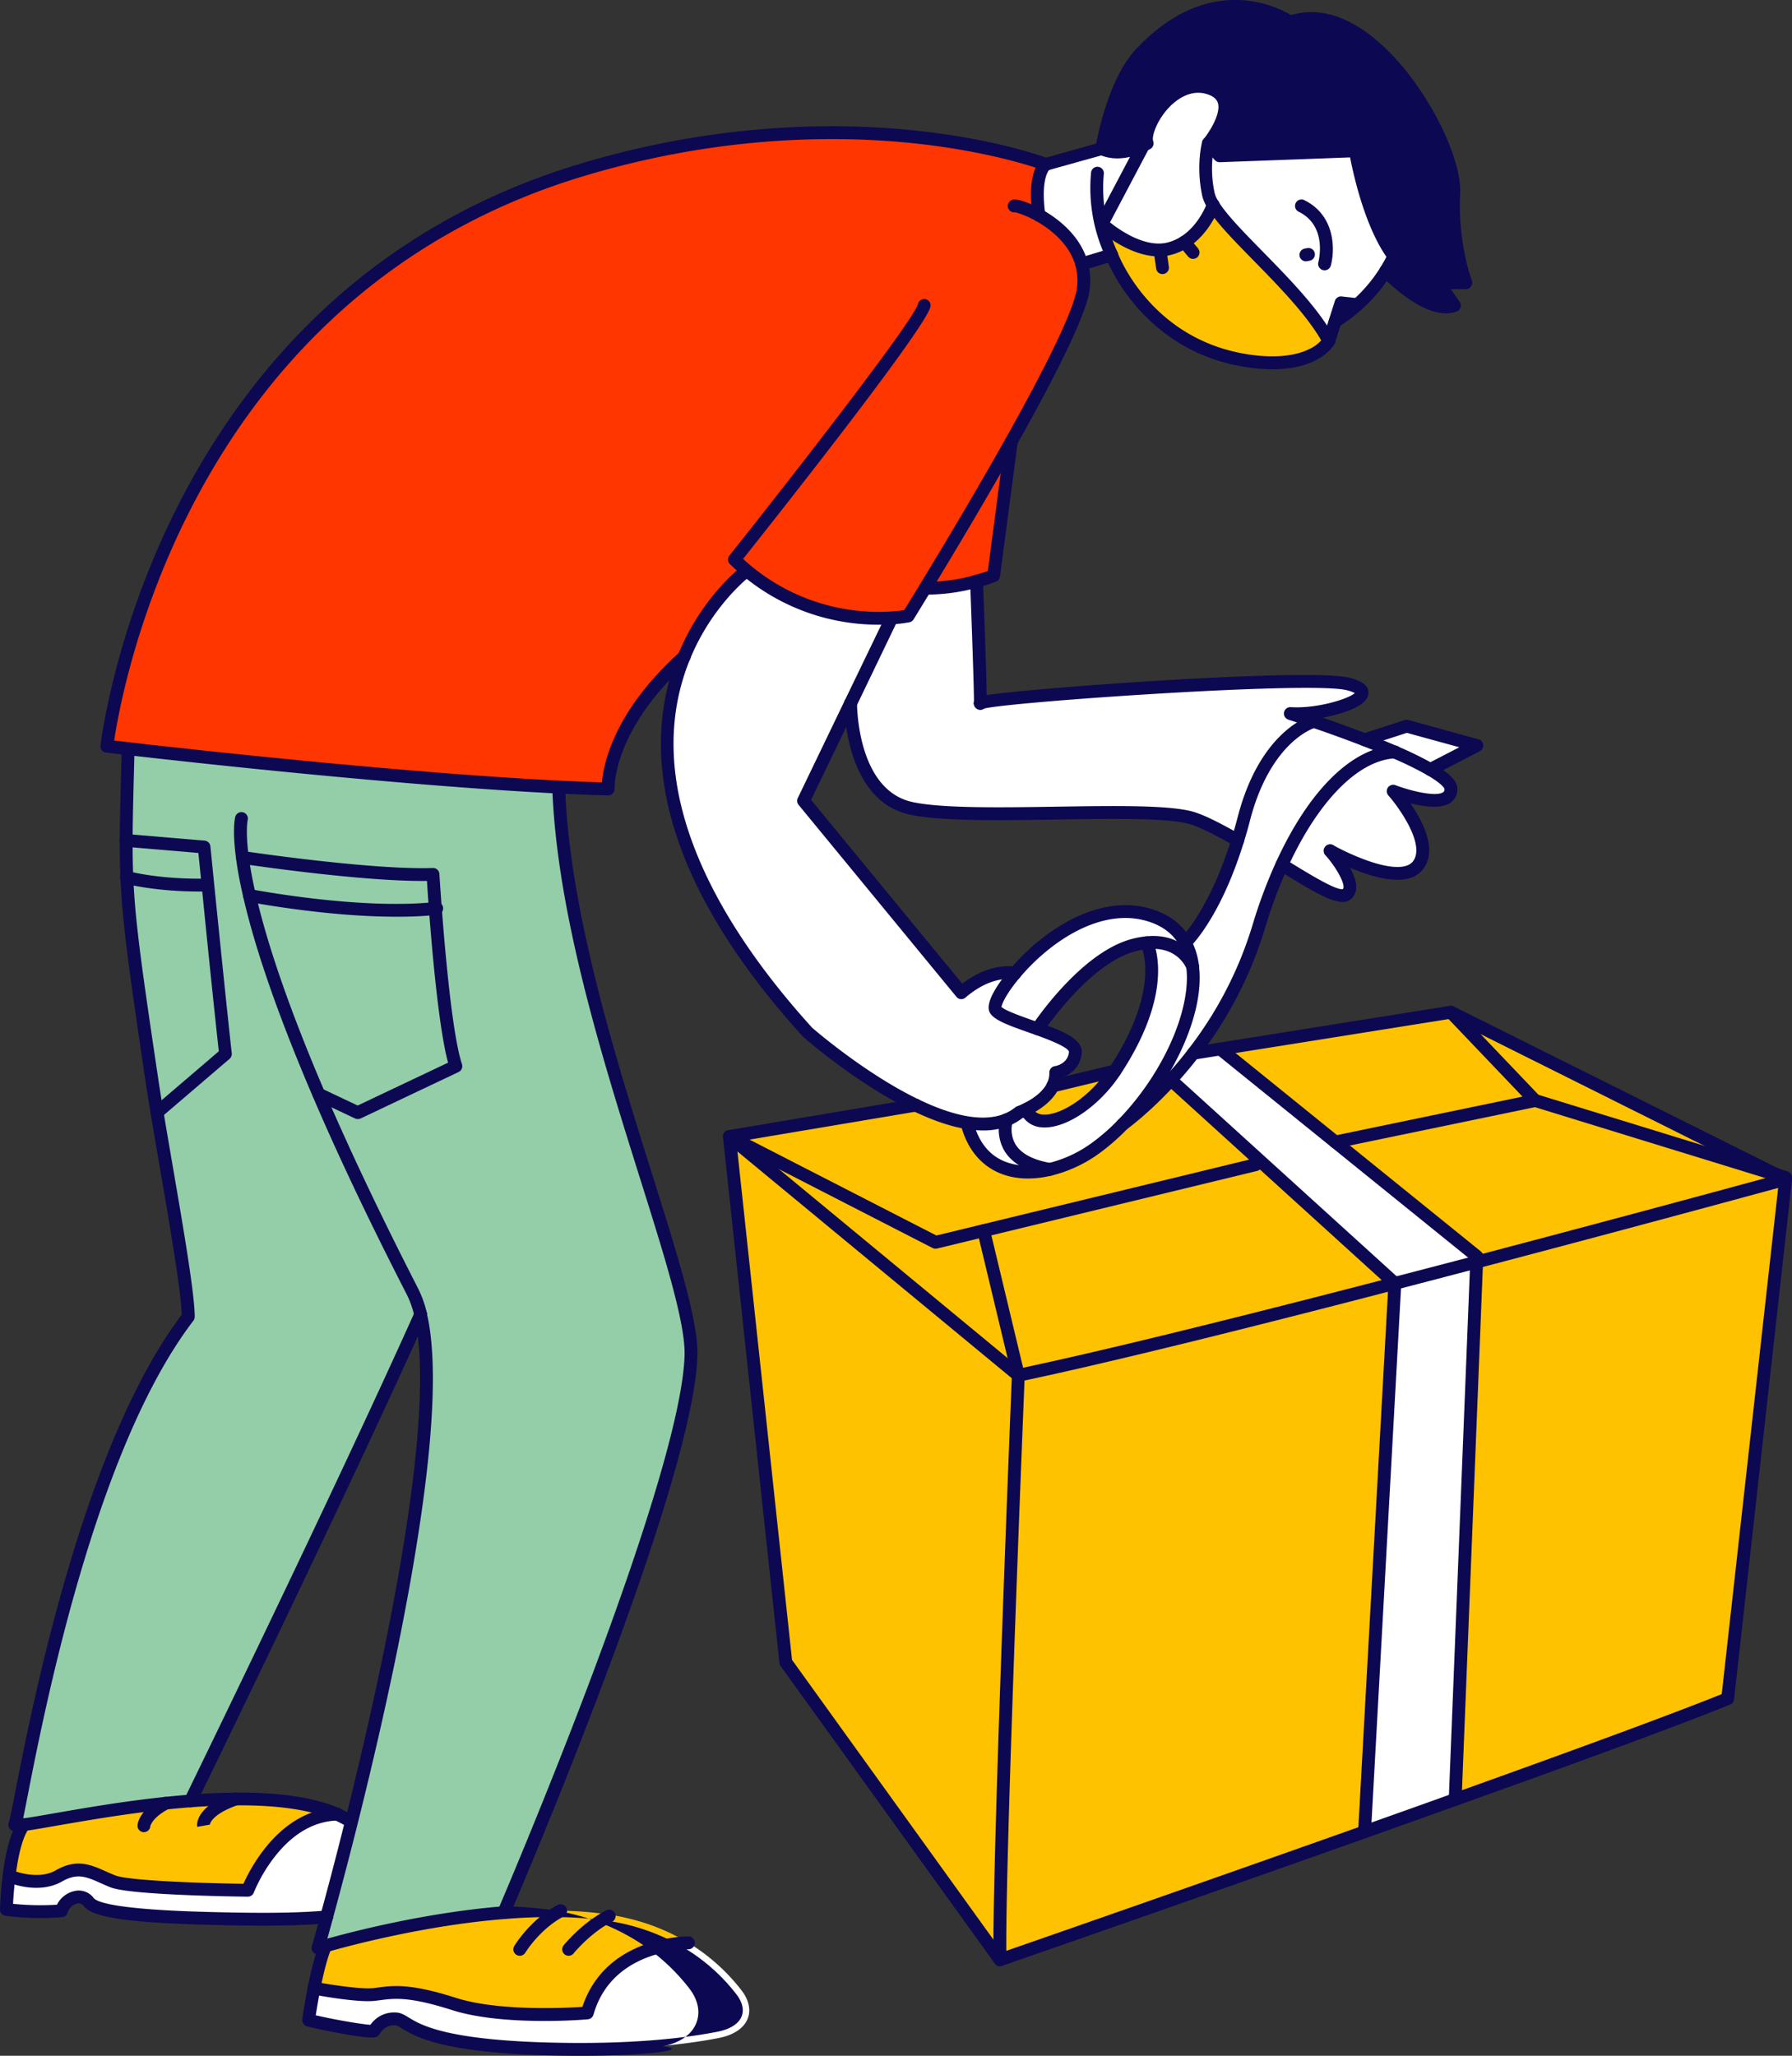 <svg xmlns="http://www.w3.org/2000/svg" width="941.85" height="1080" viewBox="0 0 941.85 1080"><rect x="0" y="0" width="941.85" height="1080" fill="#333333" stroke="none"/><g id="Слой_2" data-name="Слой 2"><g id="war110_364541070"><g id="war110_364541070-2" data-name="war110_364541070"><g><g><path d="M383.35 597.06 535.21 722.5s-10.78 263.28-9.62 307.07L413 873.27z" fill="#ffc200"/><path d="M733.13 674.2 717.19 962.33c-97.13 34.47-191.6 67.24-191.6 67.24-1.16-43.79 9.62-307.07 9.62-307.07C582.71 712.54 659.36 693.35 733.13 674.2z" fill="#ffc200"/><path d="M776.09 663 764.83 945.36c-15.68 5.61-31.7 11.31-47.64 17L733.13 674.2C747.64 670.44 762 666.68 776.09 663z" fill="#fff"/><path d="M938.48 619.51 908.05 892.38c-27.21 11-82.73 31.34-143.22 53L776.09 663C864.26 639.82 938.48 619.51 938.48 619.51z" fill="#ffc200"/><path d="M933.63 617.1 806.89 578.17 762.59 531.75 933.63 617.1z" fill="#ffc200"/><path d="M938.48 619.51S864.26 639.82 776.09 663l.12-2.94-74.38-60.1 105.06-21.77 126.74 38.92z" fill="#ffc200"/><path d="M762.59 531.75 806.89 578.17 701.83 599.94 641.37 551.08 762.59 531.75z" fill="#ffc200"/><path d="M776.21 660l-.12 2.94c-14.05 3.7-28.45 7.46-43 11.22L662 609.64l-46.57-42.26c3.78-4.16 7.76-8.83 11.78-14l14.16-2.25 60.46 48.86z" fill="#fff"/><path d="M662 609.64l71.13 64.56c-73.77 19.15-150.42 38.34-197.92 48.3L517 646.5l143-34.65z" fill="#ffc200"/><path d="M662 609.64l-2 2.21L517 646.5l-25.3 6.14L383.35 597.06l97.95-16.48c9.07 4.38 18.32 7.79 27 9.21v.17c5.91 23.36 24.74 28.82 43.54 24.37a68.45 68.45.0 0 0 23.57-10.84A109.35 109.35.0 0 0 590 590.79c1.7-1.22 12.39-9.13 25.42-23.41z" fill="#ffc200"/><path d="M516.99 646.5 535.21 722.5 383.35 597.06 491.69 652.64 516.99 646.5z" fill="#ffc200"/><path d="M123.91 945.09c20.16-.15 39.09 1.9 53 7.95-32.08 1.15-46.82 40-46.82 40s-60.68-.68-70.79-4.65S42.48 978.88 31 985.46s-26.25.0-26.25.0c1.23-9.72 3.48-21 7.63-26.83C23.64 957.18 54 950.79 87 947.33c4.32-.46 8.69-.87 13-1.19C108.08 945.52 116.07 945.14 123.91 945.09z" fill="#ffc200"/><path d="M184.71 957.14h0c-5.22 20.82-9.87 38.2-13.06 49.92h0c-19.54 1.72-42.64 1.22-59.94.81-38.21-.9-61.13-3.37-65.18-8.76s-12.81-1.35-14.16 4.72a142.32 142.32.0 0 1-29-.68s.19-8.1 1.39-17.69c0 0 14.79 6.58 26.25.0s18.21-1.05 28.32 2.93S130.12 993 130.12 993s14.74-38.85 46.82-40A67.34 67.34.0 0 1 184.71 957.14z" fill="#fff"/><path d="M389.75 1045.65c8 10.36 4.18 21.84-11.95 25-18 3.53-47.3 7-91.07 5.69-71.9-2.11-71.53-15.71-79.07-15.75s-10.06 4.87-11 6.17-24.7-3-34.46-5.55c0 0 1.12-7.81 2.88-16.75.0.0 22.59 4.26 31.36 3.33s15.84-3.45 42.26 5 70 4.72 70 4.72c10.6-36.83 52-36.81 53.16-36.8A102.33 102.33.0 0 1 389.75 1045.65z" fill="#fff"/><path d="M317.35 1005.43c18.25 2.43 32.86 8.21 44.45 15.28-1.2.0-42.56.0-53.16 36.8.0.0-43.58 3.71-70-4.72s-33.5-5.91-42.26-5-31.36-3.33-31.36-3.33c1.64-8.17 3.79-17.33 6.11-22.3 12.44-3.55 51.86-14 93.64-17.4a298.08 298.08.0 0 1 29.84-1A202.22 202.22.0 0 1 317.35 1005.43z" fill="#ffc200"/><path d="M109.26 465l-2-20-40.93-3.46c0-12.71.49-27.42 1-48.22 34.8 4 144.21 16.07 226.3 20.17C297.42 524 364.17 668.7 363.17 711.81c-1.55 67.87-98.39 293-98.39 293-41.78 3.36-81.2 13.85-93.64 17.4-2.61.74-4 1.17-4 1.17s1.71-5.93 4.53-16.29h0c3.19-11.72 7.84-29.1 13.06-49.92 20.23-80.71 49.1-213 36.34-266.58-44.13 98.29-121 255.57-121 255.57h0c-4.36.32-8.73.73-13 1.19-33.08 3.46-63.4 9.85-74.65 11.3-3.26.41-4.93.41-4.58-.19 2.69-4.74 29.1-185.79 91.11-266.7.0-15.1-10.06-69.09-16.38-107.25l36-30.8C116.25 533.59 111.85 490.44 109.26 465zm119.49 12.31c-.81-10.7-1.24-17.94-1.24-17.94-33.19 1.1-100.12-8.92-100.12-8.92.71 5.38 1.87 12 3.73 20.05 5.14 22.4 15.62 55.83 36.42 104.39l20.4 9.65L239.52 560C234.45 544.83 230.61 501.9 228.75 477.26z" fill="#94cea8"/><path d="M118.5 553.69l-36 30.8c-1.11-6.62-2.09-12.77-2.89-18.15-8.57-57.73-12-81.93-13-105.39 2.46.66 18.07 4.49 42.59 4C111.85 490.44 116.25 533.59 118.5 553.69z" fill="#94cea8"/><path d="M107.25 445l2 20c-24.52.49-40.13-3.34-42.59-4-.27-6.33-.38-12.58-.35-19.43z" fill="#94cea8"/><path d="M227.51 459.32s.43 7.24 1.24 17.94c-40.19 4.21-96.89-6.67-97.63-6.81-1.86-8.05-3-14.67-3.73-20.05C127.39 450.4 194.32 460.42 227.51 459.32z" fill="#94cea8"/><path d="M239.52 560l-51.58 24.45-20.4-9.65c-20.8-48.56-31.28-82-36.42-104.39.74.14 57.44 11 97.63 6.81C230.61 501.9 234.45 544.83 239.52 560z" fill="#94cea8"/><path d="M359.57 345c12.26-30 32.9-45.27 32.9-45.27 29.1 24.27 61.14 25.77 76.16 24.84v.2l-21.58 44.67v0l-24.73 51.21 82.94 100.82c15.42-13.19 27.73-10.34 28.21-10.22-7.56 8.95-11.61 16.84-10.23 19.09 2 3.32 12.23 6.56 22.07 10.06 10.36 3.69 20.32 7.68 19.91 12.4-.81 9.21-10.31 10.58-10.31 10.58.27 10.25-10 16.67-15.64 19.39a34.44 34.44.0 0 1-3.53 1.53 26 26 0 0 1-6.73 3.93c-6.12 2.47-13.2 2.74-20.75 1.5-8.66-1.42-17.91-4.83-27-9.21-29.27-14.09-56.76-38.24-56.76-38.24C341.81 451.32 343.22 385.08 359.57 345z" fill="#fff"/><path d="M602.68 495.25a44.11 44.11.0 0 0-7.63 1.48c-25.51 7.19-49.72 43.73-49.72 43.73-9.84-3.5-20.05-6.74-22.07-10.06-1.38-2.25 2.67-10.14 10.23-19.09h0c15.26-18 44.87-40.41 73.37-29.62 7.63 2.88 12.87 7.59 16.11 13.52A34.65 34.65.0 0 1 626.87 508C626.43 506.79 621 493.42 602.68 495.25z" fill="#fff"/><path d="M590 590.79a109.35 109.35.0 0 1-14.65 12.7 68.45 68.45.0 0 1-23.57 10.84c-29.87-5.11-22.76-26-22.76-26v0a26 26 0 0 0 6.73-3.93 34.44 34.44.0 0 0 3.53-1.53c6 14.23 32 2 46.7-20.2 28.34-42.91 17.23-66.29 16.69-67.38 18.35-1.83 23.75 11.54 24.19 12.72C629.8 532.76 612.46 567.77 590 590.79z" fill="#fff"/><path d="M699.15 447c.57.65 14.51 16.77 9.05 22.46-3.67 3.82-16.79-4.27-34.44-15.15 16.54-36.18 38.47-58.11 59.18-59.25a185.16 185.16.0 0 1 18.78 9.17c6.61 3.82 10.87 7.4 10.87 10.26.0 12.74-30.35 1.14-30.35 1.14s23 26 13.07 38.92S7e2 447.49 699.15 447z" fill="#fff"/><path d="M732.94 395.08c-5.1-2.2-10.45-4.37-15.75-6.42l22.14-7.19 36.88 10.14-24.49 12.64A185.16 185.16.0 0 0 732.94 395.08z" fill="#fff"/><path d="M626.87 508A34.65 34.65.0 0 0 623 495.21h0s15.39-14.55 27.52-53.69c1.12-3.62 2.22-7.45 3.27-11.49 11.35-43.66 36-50.84 36.74-51h0c7.21 2.47 16.81 5.87 26.64 9.67 5.3 2 10.65 4.22 15.75 6.42-20.71 1.14-42.64 23.07-59.18 59.25a256.78 256.78.0 0 0-12.31 32.95 206 206 0 0 1-34.24 66.05c-4 5.22-8 9.89-11.78 14-13 14.28-23.72 22.19-25.42 23.41C612.46 567.77 629.8 532.76 626.87 508z" fill="#fff"/><path d="M708.25 359.25c22.63 5.35-10.18 16.88-30.07 15.61.0.0 4.91 1.57 12.35 4.13-.77.2-25.39 7.38-36.74 51-1 4-2.15 7.87-3.27 11.49-9-5.17-17.21-9.47-23.22-11.49C605 422.5 511 431.65 478.82 424.63c-31.88-6.94-31.75-54.1-31.75-55.13v0l21.58-44.67v-.2a68 68 0 0 0 8.69-1s3.45-5.55 9-14.7h.07s11.38.61 26.83-3.64c0 0 2.31 60.25 2 64.05-.06.05-.08.07-.07.11s.05.1.07-.11C519 366.45 685.93 354 708.25 359.25z" fill="#fff"/><path d="M513.24 305.32c-15.45 4.25-26.83 3.64-26.83 3.64h-.07c10.53-17.27 28.63-47.38 45.25-77l-9.31 70.47C519.15 303.57 516.13 304.53 513.24 305.32z" fill="#ff3600"/><path d="M392.47 299.77s-20.64 15.29-32.9 45.27c-41.6 37.46-39.92 69.47-39.92 69.47-8.26-.23-17-.6-26-1-82.09-4.1-191.5-16.18-226.3-20.17L56.2 392S82.47 157 304.79 89.56C446.21 46.67 549.68 86.3 549.68 86.3s-6.73 4.16-3.59 26.79c8.68 4.84 19 13.31 22.44 25.58a32.79 32.79.0 0 1 .74 13.92c-2 13.08-18.92 45.9-37.68 79.34-16.62 29.61-34.72 59.72-45.25 77-5.57 9.15-9 14.7-9 14.7a68 68 0 0 1-8.69 1C453.61 325.54 421.57 324 392.47 299.77z" fill="#ff3600"/><g><path d="M701.75 168.8l-3.29 10.31c-13.75-25.69-50.65-54.7-60.85-71.48a18.65 18.65.0 0 1-2.47-5.65c-3.17-15.19.0-26.65.0-26.65l5.78 6.43 71.44-2.64s6.06 36.61 20.27 55.45a79.59 79.59.0 0 1-4.3 7.78A82.32 82.32.0 0 1 701.75 168.8z" fill="#fff"/><path d="M622.49 127.16c10.8-6.87 15.12-19.53 15.12-19.53 10.2 16.78 47.1 45.79 60.85 71.48.0.0-7.91 14.71-39.83 10.81-56.84-6.92-74.33-56-74.33-56a81.69 81.69.0 0 1-5.62-16.14l.42-.11s18.79 17.27 35.46 13A26.88 26.88.0 0 0 622.49 127.16z" fill="#ffc200"/><path d="M635.14 46.18c19.39 5.74.0 29.15.0 29.15s-3.17 11.46.0 26.65a18.65 18.65.0 0 0 2.47 5.65s-4.32 12.66-15.12 19.53a26.88 26.88.0 0 1-7.93 3.47c-16.67 4.3-35.46-13-35.46-13L600.89 76.4c.67-.33 1.37-.68 2.07-1.07C6e2 67.4 615.75 40.45 635.14 46.18z" fill="#fff"/><path d="M600.89 76.4 579.1 117.66l-.42.11a81.69 81.69.0 0 0 5.62 16.14l-15.77 4.76c-3.43-12.27-13.76-20.74-22.44-25.58-3.14-22.63 3.58-26.8 3.58-26.8l29.43-8.22S587.08 83.07 600.89 76.4z" fill="#fff"/></g><path d="M732.63 134.57c-14.21-18.84-20.27-55.45-20.27-55.45l-71.44 2.65-5.78-6.43s19.39-23.41.0-29.16S6e2 67.41 603 75.34c-15.08 8.23-23.87 2.73-23.87 2.73S584.78 44 599.34 28.38c41.25-44.15 78.84-16.69 78.84-16.69C719.94-3.6 765.38 74 764 101.24s6.33 47.3 6.33 47.3H756l8.41 12c-14.21 5-36.07-18.17-36.07-18.17A79.59 79.59.0 0 0 732.63 134.57z" fill="#0c0852"/><path d="M527.42 590.51s-3 19 16.86 23.37c0 0-16.71 1.29-26-7.36s-8.21-14.47-8.21-14.47S522.79 591.81 527.42 590.51z" fill="#fff"/><path d="M554.67 570.18l29.91-5.5s-14.83 19.37-27.79 22.76-16.39-5.16-16.39-5.16S553 577.23 554.67 570.18z" fill="#ffc200"/></g><g><path d="M701.76 172.18a3.37 3.37.0 0 1-1.78-6.24 79.4 79.4.0 0 0 25.49-25.37 80.78 80.78.0 0 0 4.13-7.47 3.37 3.37.0 0 1 6.06 2.94 83.83 83.83.0 0 1-4.48 8.11 86.18 86.18.0 0 1-27.66 27.53A3.34 3.34.0 0 1 701.76 172.18z" fill="#0c0852"/><path d="M584.31 137.28a3.38 3.38.0 0 1-3.06-1.93 85.91 85.91.0 0 1-7.8-44.68 3.37 3.37.0 1 1 6.71.64 78.93 78.93.0 0 0-.33 9.22 79.39 79.39.0 0 0 7.52 31.94 3.37 3.37.0 0 1-1.61 4.49A3.31 3.31.0 0 1 584.31 137.28z" fill="#0c0852"/><path d="M696.16 142a3.38 3.38.0 0 1-3.26-4.25c.22-.82 4.89-19.08-10.37-26.54a3.37 3.37.0 1 1 3-6.06c16.26 8 16.21 26 13.92 34.37A3.37 3.37.0 0 1 696.16 142z" fill="#0c0852"/><path d="M686.33 137.28a3.37 3.37.0 0 1-.61-6.68l1.38-.26a3.37 3.37.0 1 1 1.23 6.63l-1.38.26A4.21 4.21.0 0 1 686.33 137.28z" fill="#0c0852"/><path d="M760 164.61c-6 0-13-2.85-20.93-8.54a99.56 99.56.0 0 1-13.21-11.41 3.37 3.37.0 0 1 4.91-4.62c4.81 5.1 17.71 16.56 27.58 17.74l-5.13-7.3a3.37 3.37.0 0 1 2.76-5.31h9.73a136.07 136.07.0 0 1-5.05-44.1c.84-16.93-19.33-58.67-45.77-78.13-12.7-9.36-24.66-12.07-35.56-8.09a3.35 3.35.0 0 1-3.15-.44c-1.43-1-35.78-25-74.39 16.27C590.37 42.91 584.57 67.84 582.92 76c2.79.75 8.35 1.27 16.32-2.53-.23-6.42 4.46-15.33 10-21.32C617.19 43.61 627 40.25 636.09 43c6.95 2.06 9.52 6.15 10.45 9.22 2.52 8.28-3.72 18.41-7 23l2.86 3.18 69.86-2.58a3.33 3.33.0 0 1 3.45 2.81c.06.36 6.09 36 19.63 54a29.52 29.52.0 0 0 7.09 7 3.37 3.37.0 1 1-3.71 5.63 36 36 0 0 1-8.76-8.57c-12.33-16.34-18.59-44.78-20.37-54l-68.52 2.54A3.42 3.42.0 0 1 638.42 84l-5.79-6.43a3.37 3.37.0 0 1-.09-4.4c2.53-3.07 9.35-13.16 7.55-19.07-.25-.8-1-3.25-5.91-4.71-9-2.65-16.38 3.45-20 7.32-6.27 6.74-9 15-8.08 17.41a3.37 3.37.0 0 1-1.54 4.15c-16.62 9.08-26.84 2.91-27.27 2.64a3.39 3.39.0 0 1-1.54-3.41c.24-1.43 6-35.31 21.11-51.44 38.06-40.73 74-22.78 81.75-18.1 12.55-3.93 26.43-.66 40.27 9.53 12.75 9.39 25.17 24.3 35 42 9 16.24 14 31.9 13.55 41.9-1.3 26.21 6.05 45.73 6.12 45.93a3.37 3.37.0 0 1-3.15 4.57h-7.9l4.69 6.67a3.37 3.37.0 0 1-1.63 5.11A16.23 16.23.0 0 1 760 164.61z" fill="#0c0852"/><path d="M546.09 116.47a3.37 3.37.0 0 1-3.36-3c-3.24-23.52 3.74-29.13 5.17-30a3.38 3.38.0 0 1 .87-.38l29.42-8.22A3.37 3.37.0 1 1 580 81.32l-28.63 8c-1 1.23-4.26 6.71-2 23.31a3.55 3.55.0 0 1 0 .46A3.38 3.38.0 0 1 546.09 116.47z" fill="#0c0852"/><path d="M668.82 194a87.49 87.49.0 0 1-10.6-.68c-50-6.09-70.82-44.24-75.84-55.26L569.5 141.9a3.37 3.37.0 0 1-2-6.46l15.78-4.76a3.38 3.38.0 0 1 4.15 2.1c.17.47 17.55 47.22 71.56 53.8 15.22 1.85 24.37-.78 29.36-3.31a18.58 18.58.0 0 0 7-5.6l6.26-19.61a3.36 3.36.0 0 1 3.59-2.32l7.51.83a3.37 3.37.0 0 1-.75 6.7l-4.77-.53-5.55 17.39a2.87 2.87.0 0 1-.24.57C701.1 181.3 694 194 668.82 194z" fill="#0c0852"/><path d="M462.05 328.18a111.17 111.17.0 0 1-71.73-25.82c-2.33-1.93-4.57-3.95-6.66-6a3.36 3.36.0 0 1-.28-4.51c37.26-46.8 97.12-124.06 99.07-132.12a3.42 3.42.0 0 1 4-2.55 3.34 3.34.0 0 1 2.57 3.93c-2.31 11-78.49 107.39-98.47 132.51q2 1.81 4.05 3.55a104.94 104.94.0 0 0 73.8 24.06c3.1-.18 5.45-.48 6.82-.69 1.33-2.13 4.22-6.84 8.21-13.38 9.55-15.66 28.11-46.46 45.19-76.89 28.75-51.25 36.14-70.82 37.29-78.21a29.65 29.65.0 0 0-.66-12.49c-3.43-12.29-14.53-20-20.83-23.54-5.76-3.2-10.05-4.38-11-4.47a3.37 3.37.0 0 1-1-6.66c3-.57 10.05 2.32 15.3 5.24 7.22 4 20 13 24 27.61a36 36 0 0 1 .83 15.34c-1.79 11.55-14.59 38.63-38.07 80.48-17.13 30.52-35.74 61.4-45.31 77.1-5.58 9.16-9 14.72-9 14.72a3.34 3.34.0 0 1-2.18 1.52 68.86 68.86.0 0 1-9.17 1.05C466.8 328.1 464.52 328.18 462.05 328.18zm71.62-216.64h0z" fill="#0c0852"/><path d="M319.64 417.88h-.09c-7.63-.22-16.17-.56-26.08-1-83-4.15-194.36-16.51-226.53-20.2l-11.13-1.29a3.38 3.38.0 0 1-3-3.72c.07-.6 7-60.14 41.27-127.1 20.13-39.35 45.61-73.58 75.73-101.73 37.68-35.21 82.75-60.93 134-76.46 73.59-22.33 136.77-22 176.8-17.85 43.49 4.54 69.2 14.25 70.27 14.66a3.37 3.37.0 0 1-2.41 6.3c-.26-.1-26.14-9.85-68.83-14.28-39.36-4.08-101.48-4.34-173.88 17.62-50.16 15.21-94.3 40.39-131.19 74.83C145 195.21 120 228.77 100.24 267.38 71.08 324.31 62 375.74 60 389.05l7.7.9c32.12 3.68 143.35 16 226.09 20.15 8.44.42 15.87.72 22.59.94.8-9.69 6.25-37.28 40.93-68.51a3.37 3.37.0 1 1 4.51 5c-20.78 18.72-30.23 35.9-34.5 47-4.6 12-4.32 19.71-4.32 19.79a3.38 3.38.0 0 1-3.37 3.53z" fill="#0c0852"/><path d="M540.26 619.13c-17.62.0-30.69-10.18-35.28-28.34a3.37 3.37.0 0 1 6.54-1.65c6.73 26.62 29.86 24.19 39.5 21.91a64.71 64.71.0 0 0 22.39-10.31 105.19 105.19.0 0 0 14.18-12.31c23.46-24 38.57-57.72 35.93-80.07A31.27 31.27.0 0 0 620 496.83c-3-5.49-7.82-9.52-14.35-12-25.35-9.6-53.34 9.43-69.6 28.65a3.37 3.37.0 0 1-5.15-4.36c17.68-20.89 48.49-41.44 77.14-30.6 8.08 3.06 14.09 8.13 17.88 15.07a38.26 38.26.0 0 1 4.27 14c3.24 27.41-16.57 63.79-37.8 85.56a112.13 112.13.0 0 1-15.1 13.1 71.59 71.59.0 0 1-24.75 11.37A53.43 53.43.0 0 1 540.26 619.13z" fill="#0c0852"/><path d="M516.59 593.88a55.63 55.63.0 0 1-8.86-.76c-8.25-1.35-17.64-4.55-27.9-9.51-29.34-14.12-56.38-37.74-57.51-38.74a2.23 2.23.0 0 1-.27-.26c-84.19-92.63-82.14-160.35-65.6-200.85 12.47-30.5 33.14-46.05 34-46.7a3.37 3.37.0 0 1 4 5.42c-.32.24-20.1 15.25-31.79 43.83-28.61 70.06 19.09 143.93 64.21 193.62 2.14 1.85 28.42 24.4 55.86 37.61 9.68 4.68 18.45 7.68 26.06 8.92 7.42 1.22 13.8.78 18.95-1.29a23 23 0 0 0 5.88-3.44 3.44 3.44.0 0 1 1-.56 32.41 32.41.0 0 0 3.15-1.36c5.24-2.55 14-8 13.75-16.28a3.39 3.39.0 0 1 2.89-3.43c.68-.1 6.88-1.27 7.43-7.54-.2-1.26-3.43-3.86-17.68-8.92l-3.48-1.23c-11.12-3.91-18.05-6.49-20.34-10.25-3.25-5.33 5.21-16.71 10.54-23a3.37 3.37.0 1 1 5.15 4.36c-6.91 8.17-9.43 13.72-9.68 15.46 1.92 1.95 10.67 5 16.57 7.1l3.5 1.24c12.49 4.44 22.77 8.69 22.13 15.86-.66 7.6-6.13 11.42-10.41 12.93-1.27 10.4-11.25 16.79-17.42 19.78-1.47.73-2.66 1.22-3.33 1.47a29.23 29.23.0 0 1-7.15 4.09A36.26 36.26.0 0 1 516.59 593.88z" fill="#0c0852"/><path d="M549.11 592.31c-.56.0-1.12.0-1.66-.07a13 13 0 0 1-11.26-8.09 3.37 3.37.0 0 1 6.2-2.64 6.21 6.21.0 0 0 5.67 4c8.49.78 24.35-8.46 35.12-24.75 26.46-40.07 17.47-61.9 16.54-63.9a3.37 3.37.0 0 1 5.32-4 3.72 3.72.0 0 1 .66.91c1.31 2.66 11.93 27.11-16.9 70.75C578.09 580.7 561.37 592.31 549.11 592.31z" fill="#0c0852"/><path d="M447.07 372.85a3.31 3.31.0 0 1-1.46-.33A3.37 3.37.0 0 1 444 368l21.57-44.68a3.37 3.37.0 1 1 6.07 2.93L450.11 371A3.38 3.38.0 0 1 447.07 372.85z" fill="#0c0852"/><path d="M505.28 524.9H505a3.39 3.39.0 0 1-2.31-1.22L419.74 422.85a3.37 3.37.0 0 1-.43-3.61L444 368a3.37 3.37.0 0 1 6.07 2.93l-23.79 49.27 79.45 96.58c14.85-11.32 26.9-9.13 28.4-8.8a3.37 3.37.0 0 1-.66 6.67h0a3.15 3.15.0 0 1-.81-.1c-.44-.1-11.19-2.48-25.2 9.51A3.36 3.36.0 0 1 505.28 524.9z" fill="#0c0852"/><path d="M650.52 444.89a3.41 3.41.0 0 1-1.68-.45c-10.12-5.83-17.51-9.5-22.61-11.22-10.76-3.62-41.11-3.15-70.47-2.69-30.17.46-61.36 1-77.66-2.6-34-7.42-34.4-56.34-34.4-58.42a3.39 3.39.0 0 1 3.37-3.39h0a3.36 3.36.0 0 1 3.37 3.36c0 1.89.32 45.59 29.09 51.86 15.55 3.38 46.34 2.9 76.12 2.44 31.31-.48 60.88-.94 72.73 3.05 5.6 1.89 13.17 5.63 23.83 11.76a3.38 3.38.0 0 1-1.69 6.3z" fill="#0c0852"/><path d="M705.59 473.83c-6.63.0-17.32-6.6-33.58-16.62a3.37 3.37.0 1 1 3.52-5.75c12 7.4 26.92 16.58 30.31 15.6 1.54-2-2.86-10.54-9.21-17.8a3.37 3.37.0 0 1 4.83-4.7v0l.22.22c3.9 4.46 16.07 19.58 8.94 27A6.63 6.63.0 0 1 705.59 473.83z" fill="#0c0852"/><path d="M734.43 462.18c-14 0-32.25-9.62-36.91-12.21a3.37 3.37.0 0 1 3.27-5.9 126.21 126.21.0 0 0 19.26 8.52c11.56 3.86 19.58 3.83 22.58-.08 6.71-8.72-7.43-28.41-12.92-34.63a3.37 3.37.0 0 1 3.73-5.38c7.9 3 21.32 6.27 25.06 3.69.35-.24.72-.58.72-1.68.0-.05-.49-2.31-9.19-7.35a181.85 181.85.0 0 0-18.43-9c-4.84-2.09-10.1-4.23-15.63-6.37-10.19-3.94-20-7.41-26.51-9.62a3.37 3.37.0 1 1 2.18-6.38c6.53 2.23 16.47 5.73 26.77 9.71 5.6 2.17 10.94 4.35 15.87 6.47a190.38 190.38.0 0 1 19.14 9.35c8.67 5 12.54 9.09 12.54 13.18a8.37 8.37.0 0 1-3.63 7.24c-4.82 3.31-13.77 2.11-21 .3 1.35 2 2.76 4.22 4.08 6.59 6.69 12.06 7.54 21.47 2.54 28C744.86 460.67 740 462.18 734.43 462.18z" fill="#0c0852"/><path d="M690.53 382.36a3.46 3.46.0 0 1-1.09-.18c-7.32-2.52-12.23-4.09-12.28-4.11a3.35 3.35.0 0 1-2.29-3.83 3.38 3.38.0 0 1 3.52-2.74c13.44.86 30.15-4.19 33.68-7.39a18 18 0 0 0-4.6-1.58c-20.07-4.74-180 6.48-190.66 9.83a3.37 3.37.0 0 1-3.63-5.65c1-.8 2.19-1.7 30.37-4.25 17.21-1.56 39.45-3.23 61-4.59C631.31 356.2 695 352.65 709 356c7.36 1.74 10.79 4.68 10.19 8.73s-6 7.64-16 10.46a83.92 83.92.0 0 1-9.76 2.14 3.37 3.37.0 0 1-2.92 5.06zM517.3 372h0z" fill="#0c0852"/><path d="M515.21 372.93a3.46 3.46.0 0 1-2-6.24 3.37 3.37.0 0 1 5.4 2.9 3.41 3.41.0 0 1-3.18 3.33zm.09-3.47 2 2.6zM515 366.2a3.35 3.35.0 0 0-3.11 3l3.29.21z" fill="#0c0852"/><path d="M515.24 372.75h-.28a3.36 3.36.0 0 1-3.08-3.63c.21-2.74-1.09-39.57-2-63.65a3.37 3.37.0 0 1 6.74-.26c.24 6.19 2.3 60.57 2 64.46A3.38 3.38.0 0 1 515.24 372.75z" fill="#0c0852"/><path d="M623 498.58a3.37 3.37.0 0 1-2.31-5.82c.14-.13 14.95-14.62 26.61-52.24 1.13-3.64 2.22-7.46 3.23-11.34 11.53-44.35 36.43-52.66 39-53.4a3.3 3.3.0 0 1 1-.17 3.37 3.37.0 0 1 3.37 3.37h0a3.37 3.37.0 0 1-2.61 3.28c-.72.23-6.33 2.13-13.06 8.58-6.56 6.29-15.56 18.33-21.2 40-1 4-2.15 7.9-3.31 11.63C641.49 482.05 626 497 625.32 497.66A3.35 3.35.0 0 1 623 498.58z" fill="#0c0852"/><path d="M589.78 594.32a3.37 3.37.0 0 1-1.92-6.14l.13-.09c1.22-.88 11.83-8.6 24.94-23 4.05-4.44 8-9.1 11.61-13.84a201.83 201.83.0 0 0 33.68-65 261.26 261.26.0 0 1 12.47-33.39c17.19-37.58 39.75-59.88 61.91-61.2a4.1 4.1.0 0 1 .53.0 3.37 3.37.0 0 1 .16 6.74h-.16c-19.34 1.07-40.39 22.49-56.31 57.29a254.23 254.23.0 0 0-12.14 32.52 208.42 208.42.0 0 1-34.8 67.13c-3.76 4.89-7.79 9.69-12 14.27-13.59 14.89-24.73 23-25.95 23.88l-.32.23A3.4 3.4.0 0 1 589.78 594.32zm143.87-196z" fill="#0c0852"/><path d="M751.73 407.62a3.37 3.37.0 0 1-1.55-6.37L767 392.57 739.41 385l-21.18 6.87a3.37 3.37.0 0 1-2.08-6.41l22.14-7.19a3.37 3.37.0 0 1 1.94.0l36.88 10.14a3.38 3.38.0 0 1 .65 6.25l-24.49 12.63A3.28 3.28.0 0 1 751.73 407.62z" fill="#0c0852"/><path d="M545.33 543.83a3.37 3.37.0 0 1-2.81-5.23c1-1.53 25.2-37.67 51.62-45.11a46.89 46.89.0 0 1 8.21-1.59c20.63-2.07 27 13.13 27.67 14.87l.05.12a3.37 3.37.0 0 1-6.15 2.72 2.78 2.78.0 0 1-.21-.49c-.55-1.41-5.2-12.05-20.69-10.51a40.31 40.31.0 0 0-7 1.37c-24 6.76-47.59 42-47.83 42.35A3.38 3.38.0 0 1 545.33 543.83z" fill="#0c0852"/><path d="M551.8 617.7a2.9 2.9.0 0 1-.58-.05c-11.47-2-19.34-6.4-23.39-13.21a22.13 22.13.0 0 1-2-17.22 3.37 3.37.0 0 1 6.39 2.15 15.42 15.42.0 0 0 1.44 11.7c3 5 9.3 8.33 18.69 9.94a3.37 3.37.0 0 1-.56 6.69z" fill="#0c0852"/><path d="M488.07 312.37c-1.1.0-1.74.0-1.84.0a3.37 3.37.0 1 1 .35-6.73 91 91 0 0 0 25.77-3.53c2.32-.64 4.62-1.36 6.85-2.14l9-68.44a3.37 3.37.0 0 1 6.68.88l-9.31 70.47a3.38 3.38.0 0 1-2.16 2.71c-3 1.13-6.14 2.15-9.32 3A101.33 101.33.0 0 1 488.07 312.37z" fill="#0c0852"/><path d="M304.85 1080q-8.66.0-18.22-.27c-54.94-1.61-68.72-10-75.35-14.09-1.92-1.18-2.74-1.66-3.64-1.66h0a8.58 8.58.0 0 0-7.88 4.26c-.15.23-.29.42-.4.57-1.23 1.64-1.92 2.55-17.19.0-7.57-1.28-15.94-3-20.83-4.29a3.38 3.38.0 0 1-2.48-3.74c0-.08 1.15-8 2.92-16.92a172 172 0 0 1 4.21-17.32 3.27 3.27.0 0 1-1.19-.76 3.35 3.35.0 0 1-.88-3.33c0-.06 1.74-6 4.52-16.24a3.37 3.37.0 1 1 6.5 1.77c-1.16 4.27-2.14 7.8-2.88 10.48 13.36-3.74 52-13.75 92.5-17a3e2 3e2.0 0 1 30.18-1 205.74 205.74.0 0 1 23.1 1.67 116.71 116.71.0 0 1 45.76 15.74 105.56 105.56.0 0 1 28.87 25.76c4.56 5.9 5.9 12.27 3.77 17.92-2.34 6.24-8.64 10.67-17.73 12.47C363.83 1076.85 339.83 1080 304.85 1080zm-97.25-22.76h.07c2.82.0 4.82 1.23 7.13 2.65 6.13 3.75 18.88 11.54 72 13.1 44.4 1.3 73.62-2.34 90.32-5.63 6.72-1.32 11.24-4.25 12.73-8.23 1.27-3.38.28-7.43-2.8-11.41a98.59 98.59.0 0 0-27-24.13 110 110 0 0 0-43.14-14.82 201.89 201.89.0 0 0-22.35-1.61c-9.09-.19-19 .14-29.51 1-40.14 3.23-78.45 13.2-91.44 16.85-1.26 3.15-3.06 9.07-5.27 20.15-1.07 5.44-1.91 10.5-2.39 13.56 9.42 2.22 24.33 4.8 28.75 5A15.06 15.06.0 0 1 207.6 1057.24zm-13.68 7.52z" fill="#0c0852"/><path d="M171.66 1010.43a3 3 0 0 1-.89-.12 3.37 3.37.0 0 1-2.37-4.14c4.54-16.62 8.93-33.39 13-49.85 19-76 49.08-211.43 36.33-265a3.37 3.37.0 1 1 6.56-1.56c5.74 24.12 3.81 66-5.75 124.45C210.17 865.69 197.31 920.8 188 958c-4.13 16.5-8.54 33.32-13.08 50A3.37 3.37.0 0 1 171.66 1010.43z" fill="#0c0852"/><path d="M221.06 693.92a3.39 3.39.0 0 1-3.28-2.59 50.08 50.08.0 0 0-3.9-11.1c-19.34-37.67-36-72.68-49.43-104.07-17.9-41.76-30.22-77.08-36.61-104.95-1.7-7.33-3-14.18-3.8-20.36-2-15.17-.56-21.09-.39-21.72a3.37 3.37.0 0 1 6.51 1.75c0 .19-1.23 5.51.57 19.08.79 6 2 12.61 3.68 19.73 6.3 27.49 18.49 62.42 36.23 103.82 13.4 31.24 30 66.11 49.24 103.64a57.16 57.16.0 0 1 4.46 12.61 3.37 3.37.0 0 1-2.49 4.06A3.11 3.11.0 0 1 221.06 693.92z" fill="#0c0852"/><path d="M286.16 1061.71c-14.84.0-34-1.08-48.54-5.71-22.57-7.2-30.27-6.19-37.72-5.22-1.05.14-2.09.27-3.16.38-9.16 1-31.39-3.19-32.33-3.37a3.37 3.37.0 1 1 1.25-6.62c6.15 1.16 23.59 4 30.37 3.29 1-.11 2-.24 3-.37 7.8-1 16.64-2.17 40.64 5.49 22.11 7.05 57.25 5.33 66.43 4.73 12.29-37 53.95-37 55.73-37a3.37 3.37.0 0 1 0 6.74h0a65.89 65.89.0 0 0-21.83 4.35c-14.54 5.66-24 15.76-28.09 30a3.37 3.37.0 0 1-2.95 2.43C308.1 1060.94 298.69 1061.71 286.16 1061.71z" fill="#0c0852"/><path d="M273.18 1027.46a3.3 3.3.0 0 1-1.73-.48 3.36 3.36.0 0 1-1.17-4.61c.34-.57 8.4-13.9 22.75-21.56a3.37 3.37.0 0 1 3.18 6c-12.65 6.75-20.06 18.94-20.14 19.06A3.36 3.36.0 0 1 273.18 1027.46z" fill="#0c0852"/><path d="M298.86 1027.46a3.36 3.36.0 0 1-2.61-5.49c.4-.5 10.05-12.3 22.71-18.51a3.37 3.37.0 0 1 3 6c-11.34 5.57-20.35 16.59-20.44 16.71A3.37 3.37.0 0 1 298.86 1027.46z" fill="#0c0852"/><path d="M264.78 1008.16a3.28 3.28.0 0 1-1.33-.28 3.38 3.38.0 0 1-1.77-4.43c.24-.56 24.47-57 48.57-120.92C342 798.17 359.18 739.1 359.8 711.73c.4-17-10.65-52.1-23.45-92.78-19.52-62.07-43.82-139.32-46.08-205.37a3.37 3.37.0 0 1 6.73-.23c2.24 65.13 26.38 141.9 45.78 203.58 13.51 43 24.18 76.87 23.76 95-1.54 67.74-94.7 285-98.67 294.23A3.37 3.37.0 0 1 264.78 1008.16z" fill="#0c0852"/><path d="M138.3 1011.64c-9.85.0-19.16-.22-26.67-.4-50.88-1.2-63.91-4.91-67.81-10.11a3 3 0 0 0-3.34-1.07 6.61 6.61.0 0 0-4.83 4.5 3.36 3.36.0 0 1-2.95 2.62 143.83 143.83.0 0 1-29.76-.69A3.37 3.37.0 0 1 0 1003.07c0-.33.21-8.38 1.42-18 1.7-13.5 4.47-23 8.22-28.36a3.37 3.37.0 1 1 5.51 3.89c-3.07 4.34-5.5 13.09-7 25.31C7.38 991.69 7 997 6.87 1000.17a143.66 143.66.0 0 0 23.06.46 13.55 13.55.0 0 1 9.13-7.16 9.8 9.8.0 0 1 10.16 3.61c1.69 2.26 12.07 6.23 62.56 7.42 15.86.37 39.83.93 59.57-.8a3.37 3.37.0 1 1 .51 6.73C161.21 1011.36 149.41 1011.64 138.3 1011.64z" fill="#0c0852"/><path d="M9.06 962.29c-1.86.0-3.2-.42-4.08-1.74A3.58 3.58.0 0 1 4.77 957c.42-1.23 1.62-7.38 3-14.47 8.9-45.43 35.88-183.25 87.75-251.87-.37-12.42-6.28-46.87-11.52-77.37-1.69-9.8-3.34-19.43-4.8-28.22-1.16-7-2.14-13.11-2.89-18.21-8.85-59.53-12-82.45-13-105.74-.27-6.3-.38-12.52-.36-19.59.0-9.95.33-21.2.69-35.45.11-4 .21-8.28.33-12.84a3.37 3.37.0 0 1 3.37-3.29h.08a3.37 3.37.0 0 1 3.29 3.45c-.12 4.56-.22 8.83-.33 12.84-.36 14.21-.65 25.43-.68 35.31.0 7 .08 13.08.34 19.27 1 23 4.15 45.77 13 105.05.75 5.06 1.71 11.14 2.87 18.08 1.46 8.79 3.11 18.4 4.79 28.19 5.72 33.29 11.63 67.71 11.64 79.62a3.41 3.41.0 0 1-.69 2.06c-51.38 67-78.34 204.74-87.2 250-1.08 5.52-1.79 9.1-2.29 11.47 3.54-.46 9-1.41 16-2.62 15.23-2.66 36.08-6.3 58.63-8.67 4.56-.48 9-.88 13.15-1.19 8.39-.65 16.49-1 24-1.06 23.11-.2 41.43 2.6 54.4 8.23a68.55 68.55.0 0 1 8.18 4.31A3.37 3.37.0 0 1 183 960a65.32 65.32.0 0 0-7.32-3.88c-12.15-5.27-29.53-7.86-51.71-7.69-7.4.0-15.33.4-23.57 1-4.12.31-8.47.7-13 1.18-22.32 2.34-43.05 6-58.18 8.6-7.1 1.24-12.7 2.22-16.4 2.69A31.92 31.92.0 0 1 9.06 962.29zM10.82 960a1.09 1.09.0 0 0-.08.15A1.09 1.09.0 0 1 10.82 960zm-5.95-3.17-.06.1z" fill="#0c0852"/><path d="M130.12 996.41h0c-6.28-.07-61.6-.8-72-4.89-1.86-.73-3.58-1.5-5.24-2.24-7.36-3.28-12.22-5.46-20.17-.9-12.8 7.35-28.63.46-29.3.16a3.37 3.37.0 0 1 2.73-6.16c.16.07 13.42 5.78 23.22.16 10.92-6.27 18.37-2.94 26.27.59 1.59.71 3.24 1.44 5 2.12 6.78 2.67 43.11 4.06 67.32 4.39a89.59 89.59.0 0 1 11-18.24c10.7-13.71 23.83-21.22 38-21.72a3.37 3.37.0 1 1 .24 6.73c-12.21.44-23.25 6.83-32.79 19a81.86 81.86.0 0 0-11 18.83A3.37 3.37.0 0 1 130.12 996.41z" fill="#0c0852"/><path d="M100.09 949.5a3.36 3.36.0 0 1-3-4.85c.76-1.57 77.27-158.27 120.88-255.39a3.37 3.37.0 0 1 6.48 1.29 3.5 3.5.0 0 1-.29 1.39c-43.65 97.21-120.25 254.09-121 255.67A3.37 3.37.0 0 1 100.09 949.5z" fill="#0c0852"/><path d="M75.65 962.52h-.17a3.37 3.37.0 0 1-3.2-3.53c0-.82.75-8.15 13.2-14.65a3.37 3.37.0 1 1 3.12 6c-8.68 4.54-9.58 9-9.59 9A3.36 3.36.0 0 1 75.65 962.52z" fill="#0c0852"/><path d="M103.65 959.73c-.18-1.07-1.22-10.59 19-17.79a3.45 3.45.0 0 1 1.23-.24 3.37 3.37.0 0 1 1.36 6.46l-.26.11c-14.62 5.17-14.71 10.48-14.71 10.54a.65.65.0 0 0 0-.23z" fill="#0c0852"/><path d="M82.54 587.86a3.37 3.37.0 0 1-2.19-5.93L115 552.29c-2.16-19.49-6-56.57-9-87l-1.73-17.19L66 444.87a3.37 3.37.0 1 1 .57-6.71l40.94 3.46a3.37 3.37.0 0 1 3.07 3l2 20c3.18 31.37 7.11 69.79 9.23 88.71a3.36 3.36.0 0 1-1.16 2.93l-36 30.8A3.32 3.32.0 0 1 82.54 587.86z" fill="#0c0852"/><path d="M105 468.36c-23 0-37.54-3.71-39.21-4.16l-.25-.07a3.37 3.37.0 0 1 1.53-6.56l.54.14c1.61.43 17 4.36 41.59 3.87l.08 3.37v3.37C107.81 468.35 106.39 468.36 105 468.36z" fill="#0c0852"/><path d="M187.94 587.86a3.47 3.47.0 0 1-1.44-.32l-20.4-9.66a3.37 3.37.0 0 1 2.88-6.09l19 9 47.52-22.52c-4.77-17.54-8.33-57.58-10.07-80.72-.49-6.42-.84-11.63-1-14.76-34 .46-94.8-8.63-97.46-9a3.37 3.37.0 1 1 1-6.67c.66.1 67 10 99.5 8.88a3.35 3.35.0 0 1 3.48 3.16c0 .08.44 7.35 1.24 17.9 1.83 24.21 5.64 67 10.61 82a3.36 3.36.0 0 1-1.75 4.11l-51.58 24.45A3.48 3.48.0 0 1 187.94 587.86z" fill="#0c0852"/><path d="M208.24 481.6c-34.9.0-72.68-6.88-77.65-7.82a3.66 3.66.0 0 1-1.79-.89 3.37 3.37.0 0 1 3.18-5.71c7.1 1.33 59 10.64 96.42 6.73h.17.48a3.37 3.37.0 1 1 .8 6.69c-.27.0-.54.06-.83.08A201.78 201.78.0 0 1 208.24 481.6z" fill="#0c0852"/><path d="M535.21 725.87a3.39 3.39.0 0 1-2.15-.77L381.2 599.66a3.38 3.38.0 0 1 1.59-5.93l97.95-16.48a3.37 3.37.0 0 1 1.12 6.65l-90.68 15.26L536.1 718.87c41-8.65 107-24.77 196.18-47.93 14.51-3.76 28.91-7.52 43-11.22 70-18.39 131.83-35.15 153.83-41.14l-167-83.33L627.74 556.66a3.37 3.37.0 0 1-1.06-6.66l135.38-21.58a3.42 3.42.0 0 1 2 .32L940 616.49a3.37 3.37.0 0 1-.61 6.27c-.74.2-75.24 20.58-162.42 43.48-14.06 3.7-28.46 7.46-43 11.23C643.49 701 576.85 717.21 535.9 725.8A3.23 3.23.0 0 1 535.21 725.87z" fill="#0c0852"/><path d="M717.19 965.71H717a3.36 3.36.0 0 1-3.18-3.55l15.84-286.53L613.16 569.87a3.37 3.37.0 0 1 4.53-5l117.7 106.83a3.32 3.32.0 0 1 1.1 2.68L720.56 962.52A3.38 3.38.0 0 1 717.19 965.71z" fill="#0c0852"/><path d="M764.83 948.73h-.13a3.39 3.39.0 0 1-3.24-3.51L772.77 661.6 639.25 553.7a3.37 3.37.0 0 1 4.24-5.25l134.84 109a3.39 3.39.0 0 1 1.25 2.76l-.12 2.94L768.2 945.49A3.37 3.37.0 0 1 764.83 948.73z" fill="#0c0852"/><path d="M938.48 622a3.38 3.38.0 0 1-1-.15l-4.86-1.48L806.73 581.64l-104.21 21.6a3.37 3.37.0 1 1-1.37-6.6L806.2 574.86a3.53 3.53.0 0 1 1.68.08l131.59 40.42a3.37 3.37.0 0 1-1 6.59z" fill="#0c0852"/><path d="M525.59 1032.94a3.37 3.37.0 0 1-2.73-1.4L410.28 875.24a3.35 3.35.0 0 1-.62-1.61L380 597.42a3.38 3.38.0 0 1 4.9-3.36l107.23 55 167.08-40.5a3.37 3.37.0 0 1 1.58 6.56L492.49 655.92a3.44 3.44.0 0 1-2.34-.28L387.37 602.91 416.27 872 528.33 1027.6a3.38 3.38.0 0 1-2.74 5.34z" fill="#0c0852"/><path d="M806.89 581.54a3.34 3.34.0 0 1-2.44-1l-44.3-46.41a3.37 3.37.0 1 1 4.88-4.65l44.3 46.41a3.38 3.38.0 0 1-2.44 5.7z" fill="#0c0852"/><path d="M525.59 1032.94a3.45 3.45.0 0 1-1.92-.6 3.38 3.38.0 0 1-1.45-2.68c-1.12-42.53 9.09-294.26 9.6-306.83l-18.11-75.54a3.37 3.37.0 0 1 6.56-1.57l18.22 76a3.55 3.55.0 0 1 .09.92c-.11 2.55-10.11 247.76-9.69 302.22 19.77-6.87 102.94-35.81 187.17-65.7 15.94-5.67 32-11.37 47.64-17 69.16-24.74 116.64-42.29 141.22-52.17l30.21-270.88a3.37 3.37.0 0 1 6.7.75L911.4 892.75a3.38 3.38.0 0 1-2.08 2.75c-24.09 9.78-72.32 27.62-143.35 53-15.69 5.61-31.71 11.32-47.65 17-96 34.08-190.68 66.92-191.62 67.24A3.28 3.28.0 0 1 525.59 1032.94z" fill="#0c0852"/><path d="M553.35 573.86a3.37 3.37.0 0 1-.79-6.65l32.64-7.86a3.37 3.37.0 0 1 1.58 6.56l-32.64 7.86A3.55 3.55.0 0 1 553.35 573.86z" fill="#0c0852"/><path d="M698.46 182.47a3.35 3.35.0 0 1-3-1.78c-7.68-14.33-23.06-30-36.63-43.86-14.12-14.4-25.27-25.77-27-34.16-3.3-15.81-.09-27.73.0-28.23a3.37 3.37.0 0 1 6.5 1.79h0a59.22 59.22.0 0 0 .05 25.06c1.35 6.46 12.95 18.29 25.24 30.82 13.88 14.16 29.62 30.21 37.75 45.4a3.37 3.37.0 0 1-1.38 4.56A3.26 3.26.0 0 1 698.46 182.47z" fill="#0c0852"/><path d="M609 134.69c-16.13.0-31.45-13.88-32.17-14.55a3.37 3.37.0 0 1-.7-4.06l21.79-41.26a3.37 3.37.0 0 1 6 3.15l-20.52 38.86c5 4 18.59 13.58 30.37 10.54 14.73-3.8 20.64-20.66 20.7-20.83a3.37 3.37.0 0 1 6.38 2.18c-.28.83-7.18 20.48-25.4 25.18A25.57 25.57.0 0 1 609 134.69z" fill="#0c0852"/><path d="M611 144a3.37 3.37.0 0 1-3.34-2.88l-1-7a3.37 3.37.0 0 1 6.67-1l1 7a3.37 3.37.0 0 1-2.84 3.83A2.7 2.7.0 0 1 611 144z" fill="#0c0852"/><path d="M627.07 136a3.37 3.37.0 0 1-2.58-1.2l-4.58-5.43a3.37 3.37.0 1 1 5.16-4.34l4.57 5.42a3.37 3.37.0 0 1-.4 4.75A3.33 3.33.0 0 1 627.07 136z" fill="#0c0852"/></g></g></g></g></g></svg>
